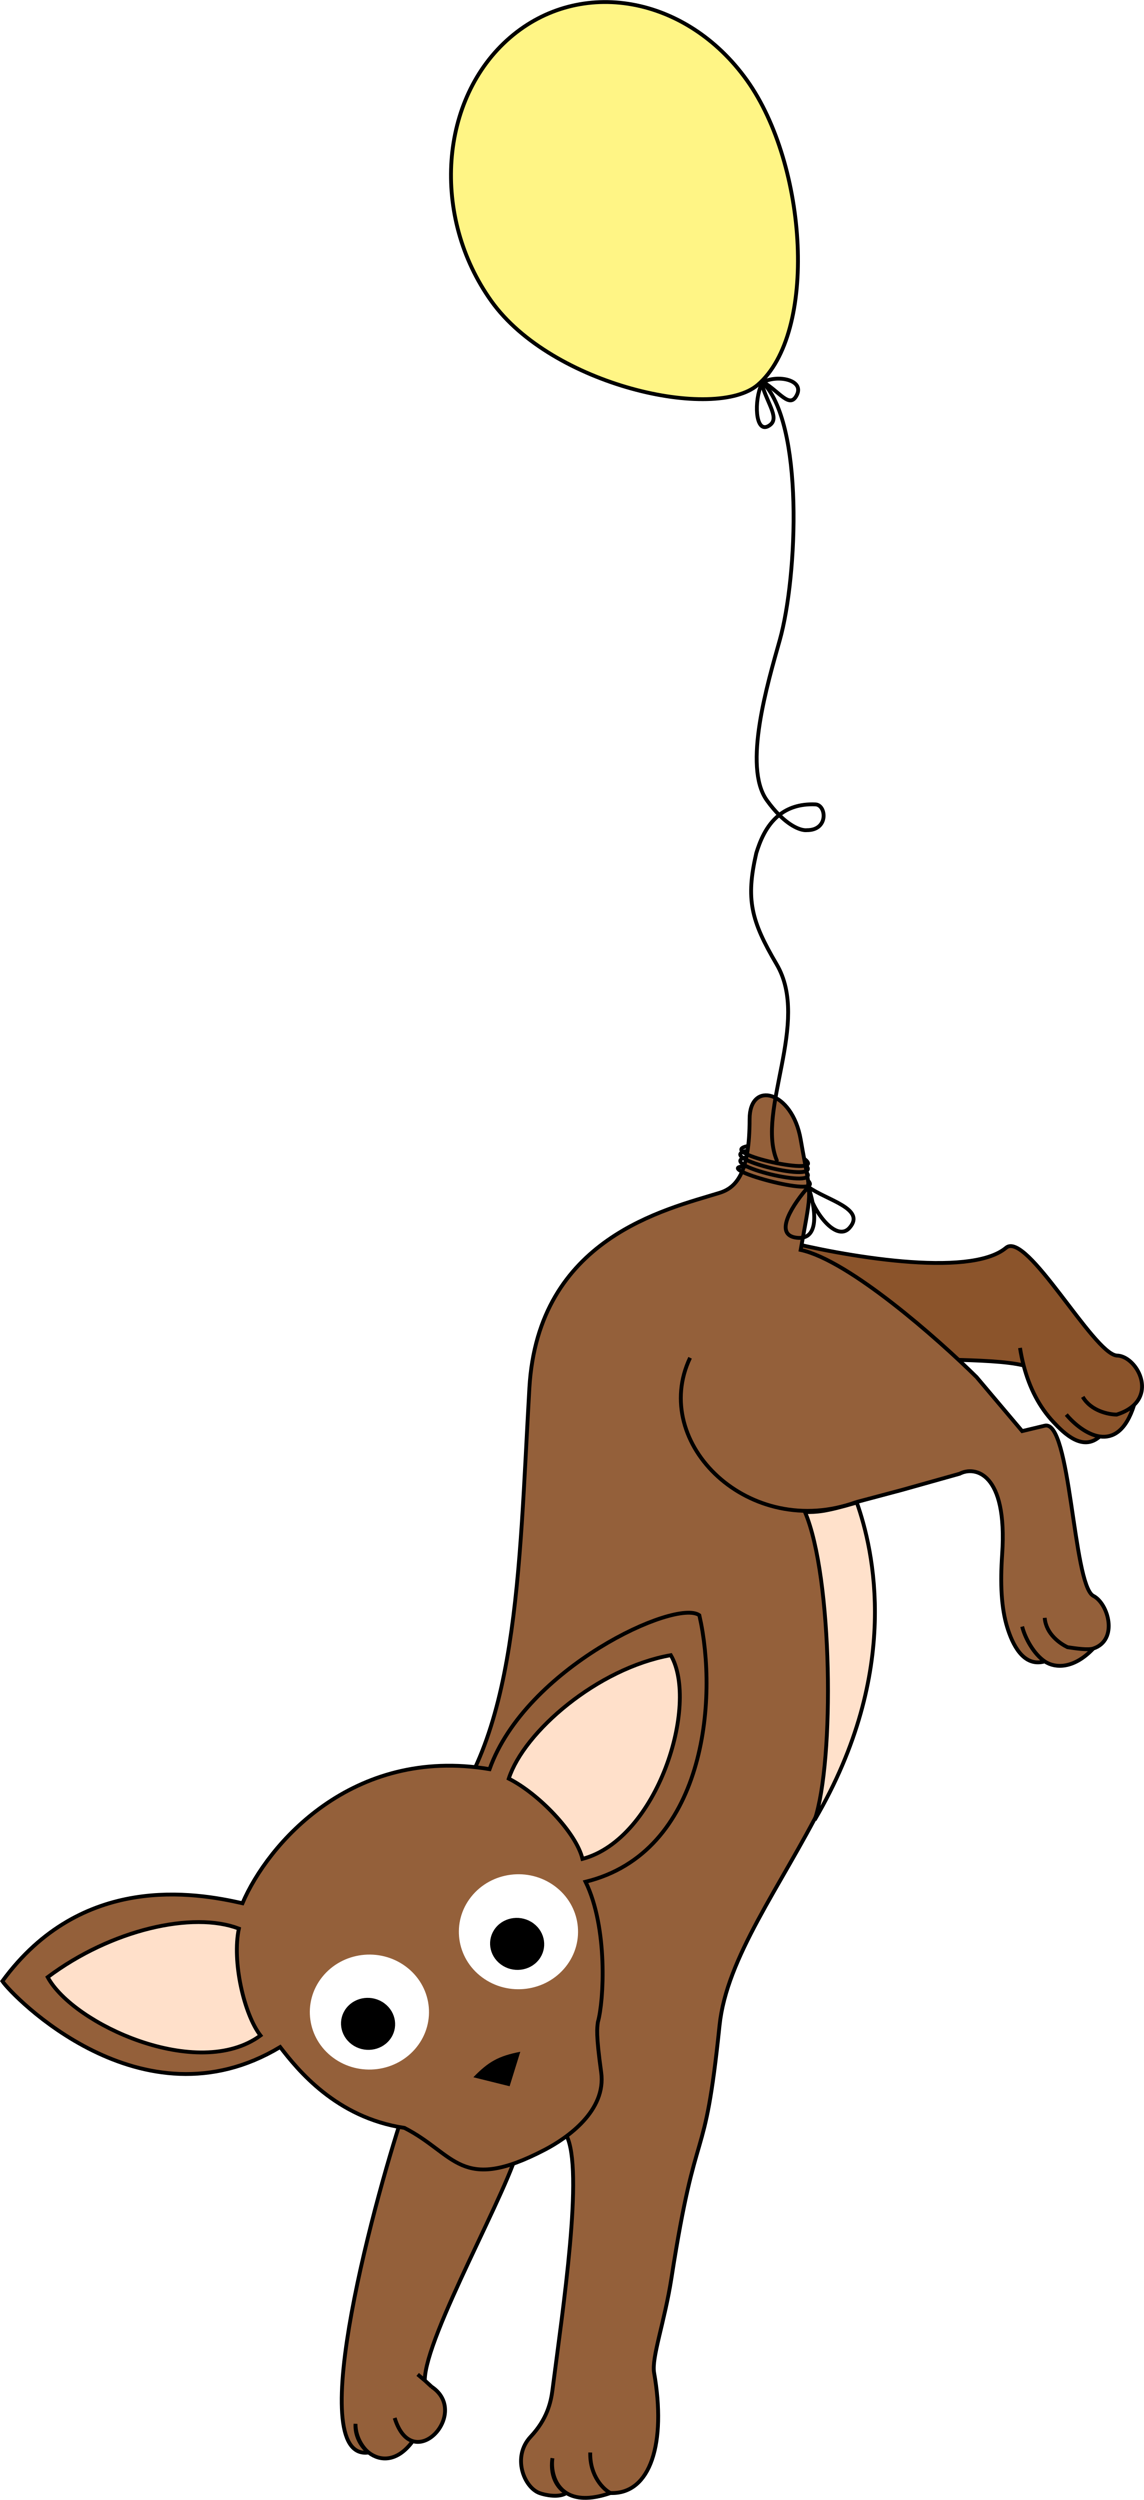<svg width="14896" height="32543" viewBox="0 0 14896 32543" fill="none" xmlns="http://www.w3.org/2000/svg">
<g id="cuerpo">
<g id="Vector 38">
<path d="M13099.5 16243.5C12623.1 16643.1 10953.7 16346 10178.5 16147.5C8268.73 16236.7 8745.76 17372.6 11182.5 17646.5C11860.9 17722.7 12890.5 17668.7 13328.8 17775.5C13404.8 18069 13533.5 18317.3 13718 18513.5C13859.3 18663.8 14098.5 18898 14320.5 18699.9C14489.1 18724 14659.3 18631.9 14767.5 18288.8C15017.1 18046.3 14763.1 17646.5 14540.5 17646.5C14232.9 17615.7 13368.5 16017.9 13099.5 16243.5Z" fill="#8B542B"/>
<path d="M14098.5 18184.5C14206.1 18368.9 14438 18415 14540.5 18415C14641.4 18383.2 14715.4 18339.4 14767.5 18288.8M13884 18415C13986.1 18536.4 14152.5 18675.8 14320.5 18699.9M14767.5 18288.8C15017.1 18046.3 14763.1 17646.5 14540.5 17646.5C14232.9 17615.7 13368.5 16017.9 13099.5 16243.5C12623.1 16643.1 10953.7 16346 10178.5 16147.5C8268.73 16236.7 8745.76 17372.6 11182.5 17646.5C11860.9 17722.7 12890.5 17668.7 13328.8 17775.5M14767.5 18288.8C14659.3 18631.9 14489.1 18724 14320.5 18699.9M14320.5 18699.9C14098.5 18898 13859.3 18663.8 13718 18513.5C13533.5 18317.3 13404.8 18069 13328.8 17775.5M13281.5 17547C13294 17625.9 13309.7 17702.1 13328.8 17775.5" stroke="black" stroke-width="50"/>
</g>
<g id="Vector 37">
<path d="M4799.5 31926.5C3922 32049.2 4929.34 28447.7 5275.84 27431L5620.51 23855.5C6754.51 22688.5 6754.51 20464.5 6893.01 18069C7006.14 16112.1 8669.17 15745.2 9369.01 15528.5C9590.01 15460.1 9760.51 15265.5 9760.51 14569C9760.51 14058.5 10315.6 14198.5 10425.5 14832.5C10565 15637.5 10580.5 15405 10425.5 16271.5C11056.7 16407.9 12215.5 17432 12716 17927L13309.6 18630L13603.2 18559.5C13943.7 18474 13969.2 20611 14232.5 20773C14432.7 20870.2 14566.2 21351.3 14235.8 21460.5C13988.6 21722 13744.4 21723.3 13603.2 21628C13317 21709.3 13178.8 21387.7 13117.3 21190.9C13036.9 20933.8 13023 20616.5 13049 20235C13122.2 19161 12688.7 19083.2 12495.5 19185L11741 19397L11150.5 19554C12168.5 22718.5 9552.99 24589.4 9369.01 26368.5C9169 28302.5 9077.01 27505.5 8743.01 29655C8654.21 30226.5 8482.34 30690.7 8517.01 30888C8676.62 31796.5 8474.51 32472.8 7949.01 32454C7673.68 32548.8 7491.81 32527.5 7375.17 32454C7375.16 32454 7375.16 32454 7375.15 32454C7277.95 32518.8 7095.68 32481 7023.51 32454C6823.01 32379 6662.75 31983.1 6910.01 31720.1C7122.01 31494.6 7172.85 31274.8 7193.51 31113.4C7328.51 30058 7604.65 28244.5 7375.15 27798.5L6754.51 27931C6664.13 28436.6 5531 30413.1 5531 30988L5620.5 31070.4C6010.65 31330.3 5665.93 31868.3 5374.52 31778.8C5374.51 31778.8 5374.51 31778.7 5374.5 31778.7C5176.34 32051 4950.39 32044.9 4799.5 31926.5Z" fill="#94603A"/>
<path d="M4799.5 31926.5C3922 32049.2 4929.34 28447.7 5275.84 27431L5620.51 23855.5C6754.51 22688.5 6754.51 20464.5 6893.01 18069C7006.14 16112.1 8669.17 15745.2 9369.01 15528.5C9590.01 15460.1 9760.51 15265.5 9760.51 14569C9760.51 14058.5 10315.6 14198.5 10425.5 14832.5C10565 15637.5 10580.5 15405 10425.5 16271.5C11056.7 16407.9 12215.5 17432 12716 17927L13309.6 18630L13603.2 18559.5C13943.7 18474 13969.2 20611 14232.5 20773C14432.7 20870.2 14566.2 21351.3 14235.8 21460.5M4799.5 31926.5C4799.42 31926.5 4799.44 31926.5 4799.42 31926.5M4799.5 31926.5C4950.39 32044.9 5176.34 32051 5374.5 31778.7M5374.5 31778.7C5665.92 31868.4 6010.66 31330.3 5620.5 31070.4M5374.5 31778.7C5176.3 32051 4950.3 32044.9 4799.42 31926.5M5139 31476.9C5374.5 32236.4 6134 31412.4 5620.5 31070.4M5620.5 31070.4L5531 30988M5438.5 30909.9L5531 30988M5531 30988C5531 30413.1 6664.13 28436.6 6754.51 27931M6754.51 27672.5C6775.51 27762.6 6769.28 27848.4 6754.51 27931M6754.51 27931L7375.15 27798.5M7375.15 27798.5L6893.01 27672.5M7375.15 27798.5C7604.65 28244.5 7328.51 30058 7193.51 31113.4C7172.85 31274.8 7122.01 31494.6 6910.01 31720.1C6662.75 31983.1 6823.01 32379 7023.51 32454C7095.68 32481 7277.95 32518.8 7375.15 32454M7375.15 32454C7297.27 32416.7 7151.91 32273.6 7193.51 32000.1M7375.15 32454C7205.42 32347.1 7173.85 32130 7193.51 32000.1M7375.15 32454C7491.79 32527.5 7673.67 32548.8 7949.01 32454M7193.51 32000.1C7160.34 32219.2 7273.01 32686.8 7949.01 32454M7949.01 32454C7861.34 32410.2 7677.91 32234.5 7685.51 31926.5M7949.01 32454C8474.51 32472.8 8676.62 31796.5 8517.01 30888C8482.34 30690.7 8654.21 30226.5 8743.01 29655C9077.01 27505.5 9169 28302.5 9369.01 26368.5C9552.99 24589.4 12168.5 22718.5 11150.5 19554M11150.5 19554C9760.51 20059.5 8456 18790 8985.51 17675.5M11150.5 19554L11741 19397L12495.5 19185C12688.7 19083.2 13122.2 19161 13049 20235C13023 20616.5 13036.9 20933.8 13117.3 21190.9C13178.8 21387.7 13317 21709.3 13603.2 21628M4799.42 31926.5C4797.77 31925.2 4796.08 31923.9 4794.34 31922.4M4799.42 31926.5C4797.71 31925.1 4796.02 31923.8 4794.34 31922.4M4794.34 31922.4C4687.41 31835.8 4619.67 31692.4 4629 31553.4C4629 31740.9 4736.07 31874.6 4794.34 31922.4ZM13603.2 21061C13619.5 21273.9 13807.3 21398.2 13899.5 21443C14004.1 21458.4 14166.8 21483.3 14235.8 21460.5M14235.8 21460.5C13988.6 21722 13744.4 21723.3 13603.2 21628M13309.6 21174.7C13348.4 21328.6 13462.6 21533 13603.2 21628" stroke="black" stroke-width="50"/>
</g>
<path id="Vector 36" d="M30.881 25790.6C1063.43 24379.3 2538.98 24636.1 3157.19 24776.3C3483.9 24008.7 4583.78 22729 6374.68 23030.8C6843.97 21711.4 8802.02 20807.6 9106.05 21027.1C9358.28 22126.9 9177.76 24118.1 7624.39 24496.8C7917.3 25094.9 7863.61 26048.2 7784.86 26323.7C7775.15 26402.5 7758.65 26476.7 7827.89 26977.6C7897.12 27478.5 7386.25 27832.7 7092.77 27985.6C5992.28 28559.3 5933.17 28040.3 5265.91 27700.7C4373.67 27567.9 3872.64 26939.5 3647.96 26648.3C1844.52 27733.5 152.209 25974.8 30.881 25790.6Z" fill="#94603A" stroke="black" stroke-width="50"/>
<path id="Polygon 5" d="M6635.58 27158.7L6774.74 26709.8C6492.03 26764.5 6359.46 26838.9 6163.68 27041.5L6635.58 27158.7Z" fill="black"/>
<ellipse id="Ellipse 4" rx="759.593" ry="765.438" transform="matrix(0.622 -0.782 0.804 0.595 4810.1 26193)" fill="white"/>
<ellipse id="Ellipse 5" rx="759.593" ry="765.438" transform="matrix(0.622 -0.782 0.804 0.595 6750.81 25147.3)" fill="white"/>
<g id="ojoiz" filter="url(#filter0_d_0_1)">
<ellipse rx="341.698" ry="349.604" transform="matrix(0.622 -0.782 0.804 0.595 4792.67 26345.4)" fill="black"/>
</g>
<g id="ojoiz_2" filter="url(#filter1_d_0_1)">
<ellipse rx="341.698" ry="349.604" transform="matrix(0.622 -0.782 0.804 0.595 6733.67 25304.4)" fill="black"/>
</g>
<path id="Vector 43" d="M621 25738.5C1450.5 25117 2511.5 24878 3110.5 25106.5C3019.5 25529 3176 26220 3391.5 26498C2576.7 27097.2 952.5 26352.5 621 25738.5Z" fill="#FFE0CA" stroke="black" stroke-width="50"/>
<path id="Vector 44" d="M8734.5 21547C7780.5 21717 6822.16 22544.1 6624.5 23154C7010.66 23348.1 7503.1 23856.8 7584.5 24199C8562.21 23940.1 9106.5 22187 8734.5 21547Z" fill="#FFE0CA" stroke="black" stroke-width="50"/>
<path id="Vector 46" d="M10482 19684C10841.8 20528.5 10868 22916.8 10608 23692C11748 21743 11371.3 20168.8 11156.5 19559.5C10735.5 19684 10634 19684 10482 19684Z" fill="#FFE1CB" stroke="black" stroke-width="50"/>
</g>
<g id="cuerda">
<path id="Vector 39" d="M9720.51 14982C9285.5 15072 10739 15424.5 10491 15165.5" stroke="black" stroke-width="50"/>
<path id="Vector 42" d="M9720.81 15065C9285.79 15155 10739.3 15507.5 10491.3 15248.5" stroke="black" stroke-width="50"/>
<path id="Vector 41" d="M9723.41 15183C9173.5 15183 10774.3 15625.7 10518.4 15366.6" stroke="black" stroke-width="50"/>
<path id="Vector 40" d="M9731.5 14920.5C9296.49 15010.5 10807.5 15338 10473 15086" stroke="black" stroke-width="50"/>
<path id="Vector 45" d="M10525.2 15451C10341.3 15656.2 10053.7 16075.8 10374.4 16112.9C10695.1 16150 10608.5 15687.1 10525.2 15451ZM10525.2 15451C10531.6 15690 10875.9 16195.6 11062.5 15982.5C11280.5 15733.5 10757.7 15622 10525.2 15451Z" stroke="black" stroke-width="50"/>
</g>
<g id="globo3">
<path id="Vector 17" d="M10114.8 15105.9C9843.79 14452.7 10557.3 13308.4 10112.4 12552.9C9776.72 11982.7 9709.88 11704.6 9847.68 11105.5C9892.46 10961.4 9970.65 10748.5 10146 10609.7M9920.6 4967.38C10472.5 5495.81 10384.9 7506.66 10153.4 8332.11C9997.38 8888.43 9669.19 9978.64 9984.72 10417.6C10040.7 10495.4 10094.9 10558.6 10146 10609.7M10146 10609.7C10257.5 10521.5 10408.2 10463.1 10614.6 10471.4C10760.7 10473 10794.2 10810 10505.4 10807C10448.8 10813.9 10313.8 10777.2 10146 10609.7Z" stroke="black" stroke-width="50" stroke-linecap="round" stroke-linejoin="round"/>
<path id="Vector 14" d="M9938.28 4973.4C10126.1 4875.33 10469.2 4944.47 10377.6 5137.46C10286 5330.46 10156 5103.47 9938.28 4973.4Z" stroke="black" stroke-width="50" stroke-linecap="round" stroke-linejoin="round"/>
<path id="Vector 15" d="M9918.67 4997.56C9816.8 5213.4 9833 5636.86 10001 5548.58C10168.9 5460.29 9999.19 5276.27 9918.67 4997.56Z" stroke="black" stroke-width="50" stroke-linecap="round" stroke-linejoin="round"/>
<path id="Ellipse 10" d="M9726.1 1045.76C10119.5 1596.41 10351.6 2419.18 10385.8 3190.5C10402.9 3575.92 10370.5 3947.24 10284.9 4264.2C10199.2 4581.35 10060.8 4842.17 9867.07 5009.45C9731.73 5126.34 9498.26 5188.57 9206.72 5195.84C8916.37 5203.09 8572.88 5155.71 8221.75 5058.34C7518.64 4863.35 6790.5 4469.51 6397.93 3920.03C5610.29 2817.56 5721.81 1282.8 6638.83 490.849C7555.84 -301.103 8938.46 -56.708 9726.1 1045.76Z" fill="#FFF585" stroke="black" stroke-width="50" stroke-linecap="round" stroke-linejoin="round"/>
</g>
<defs>
<filter id="filter0_d_0_1" x="4301.21" y="25868.6" width="982.914" height="955.62" filterUnits="userSpaceOnUse" color-interpolation-filters="sRGB">
<feFlood flood-opacity="0" result="BackgroundImageFix"/>
<feColorMatrix in="SourceAlpha" type="matrix" values="0 0 0 0 0 0 0 0 0 0 0 0 0 0 0 0 0 0 127 0" result="hardAlpha"/>
<feMorphology radius="135" operator="dilate" in="SourceAlpha" result="effect1_dropShadow_0_1"/>
<feOffset dy="1"/>
<feGaussianBlur stdDeviation="2"/>
<feComposite in2="hardAlpha" operator="out"/>
<feColorMatrix type="matrix" values="0 0 0 0 0.609 0 0 0 0 0.688 0 0 0 0 0.129 0 0 0 1 0"/>
<feBlend mode="normal" in2="BackgroundImageFix" result="effect1_dropShadow_0_1"/>
<feBlend mode="normal" in="SourceGraphic" in2="effect1_dropShadow_0_1" result="shape"/>
</filter>
<filter id="filter1_d_0_1" x="6242.21" y="24827.6" width="982.914" height="955.62" filterUnits="userSpaceOnUse" color-interpolation-filters="sRGB">
<feFlood flood-opacity="0" result="BackgroundImageFix"/>
<feColorMatrix in="SourceAlpha" type="matrix" values="0 0 0 0 0 0 0 0 0 0 0 0 0 0 0 0 0 0 127 0" result="hardAlpha"/>
<feMorphology radius="135" operator="dilate" in="SourceAlpha" result="effect1_dropShadow_0_1"/>
<feOffset dy="1"/>
<feGaussianBlur stdDeviation="2"/>
<feComposite in2="hardAlpha" operator="out"/>
<feColorMatrix type="matrix" values="0 0 0 0 0.609 0 0 0 0 0.688 0 0 0 0 0.129 0 0 0 1 0"/>
<feBlend mode="normal" in2="BackgroundImageFix" result="effect1_dropShadow_0_1"/>
<feBlend mode="normal" in="SourceGraphic" in2="effect1_dropShadow_0_1" result="shape"/>
</filter>
</defs>
</svg>
